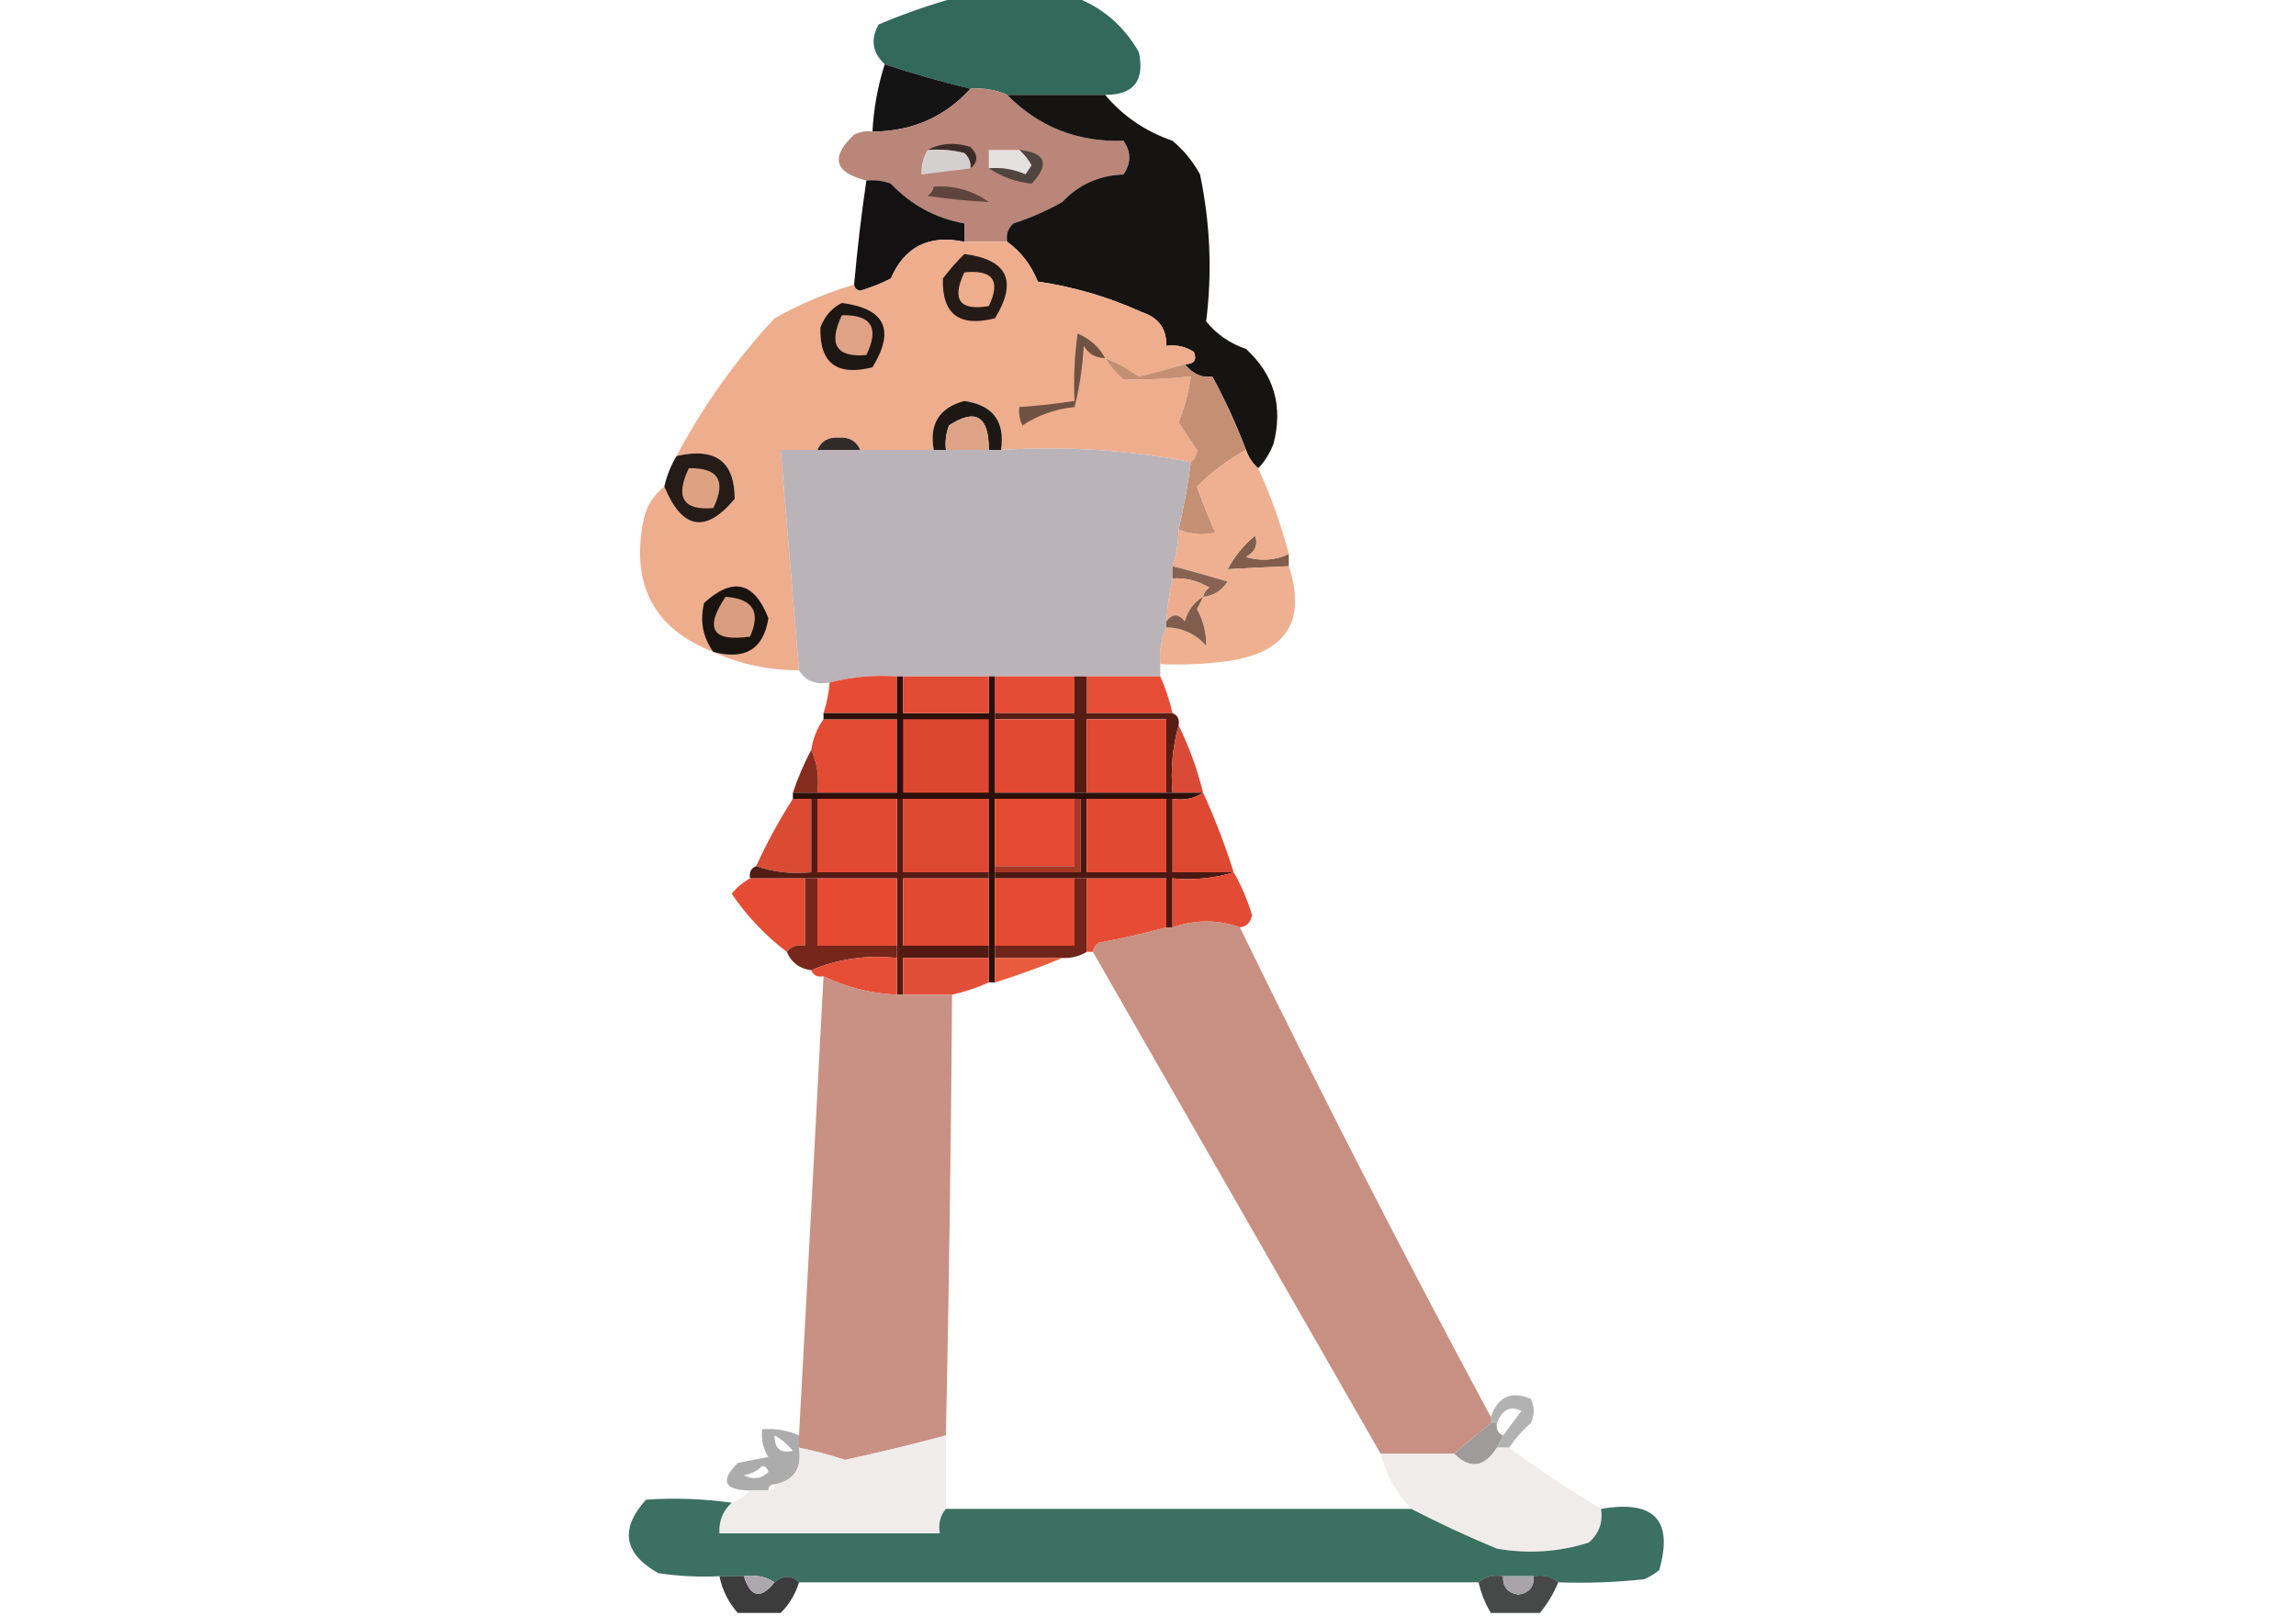 <?xml version="1.0" encoding="UTF-8"?>
<svg xmlns="http://www.w3.org/2000/svg" version="1.1" width="375px" height="264px" style="shape-rendering:geometricPrecision; text-rendering:geometricPrecision; image-rendering:optimizeQuality; fill-rule:evenodd; clip-rule:evenodd" xmlns:xlink="http://www.w3.org/1999/xlink">
<g><path style="opacity:0.981" fill="#2f6758" d="M 156.5,-0.5 C 162.833,-0.5 169.167,-0.5 175.5,-0.5C 180.037,1.198 183.537,4.198 186,8.5C 187.006,13.178 185.172,15.512 180.5,15.5C 175.167,15.5 169.833,15.5 164.5,15.5C 162.621,14.659 160.621,14.325 158.5,14.5C 153.763,13.365 149.097,12.032 144.5,10.5C 142.478,8.581 142.144,6.414 143.5,4C 147.846,2.164 152.179,0.664 156.5,-0.5 Z"/></g>
<g><path style="opacity:0.929" fill="#040303" d="M 144.5,10.5 C 149.097,12.032 153.763,13.365 158.5,14.5C 154.294,19.134 148.961,21.467 142.5,21.5C 142.691,17.738 143.358,14.071 144.5,10.5 Z"/></g>
<g><path style="opacity:0.991" fill="#b88578" d="M 158.5,14.5 C 160.621,14.325 162.621,14.659 164.5,15.5C 169.657,20.737 175.99,23.237 183.5,23C 184.76,24.814 184.76,26.647 183.5,28.5C 179.495,28.653 176.162,30.153 173.5,33C 170.95,34.442 168.284,35.608 165.5,36.5C 164.614,37.325 164.281,38.325 164.5,39.5C 162.167,39.5 159.833,39.5 157.5,39.5C 157.5,38.5 157.5,37.5 157.5,36.5C 152.799,35.649 148.799,33.482 145.5,30C 144.207,29.51 142.873,29.343 141.5,29.5C 136.247,28.169 135.58,25.669 139.5,22C 140.448,21.517 141.448,21.351 142.5,21.5C 148.961,21.467 154.294,19.134 158.5,14.5 Z"/></g>
<g><path style="opacity:0.941" fill="#080605" d="M 164.5,15.5 C 169.833,15.5 175.167,15.5 180.5,15.5C 183.406,18.965 187.073,21.465 191.5,23C 193.359,24.558 194.859,26.391 196,28.5C 197.666,36.472 197.999,44.472 197,52.5C 198.693,54.603 200.86,56.103 203.5,57C 208.088,61.189 209.588,66.355 208,72.5C 207.392,74.066 206.558,75.4 205.5,76.5C 204.599,75.71 203.932,74.71 203.5,73.5C 201.952,69.402 200.119,65.402 198,61.5C 196.346,61.794 194.846,61.127 193.5,59.5C 195.028,59.483 195.528,58.816 195,57.5C 193.644,56.62 192.144,56.286 190.5,56.5C 190.548,53.708 189.215,51.875 186.5,51C 181.069,48.523 175.403,46.856 169.5,46C 168.406,43.273 166.74,41.107 164.5,39.5C 164.281,38.325 164.614,37.325 165.5,36.5C 168.284,35.608 170.95,34.442 173.5,33C 176.162,30.153 179.495,28.653 183.5,28.5C 184.76,26.647 184.76,24.814 183.5,23C 175.99,23.237 169.657,20.737 164.5,15.5 Z"/></g>
<g><path style="opacity:1" fill="#3c2d29" d="M 151.5,24.5 C 153.628,23.371 155.961,23.204 158.5,24C 159.791,25.292 159.791,26.458 158.5,27.5C 158.586,26.504 158.252,25.671 157.5,25C 155.527,24.505 153.527,24.338 151.5,24.5 Z"/></g>
<g><path style="opacity:1" fill="#e5e0e0" d="M 166.5,24.5 C 167.278,25.156 167.944,25.989 168.5,27C 168.167,27.5 167.833,28 167.5,28.5C 165.591,27.652 163.591,27.318 161.5,27.5C 161.5,26.5 161.5,25.5 161.5,24.5C 163.167,24.5 164.833,24.5 166.5,24.5 Z"/></g>
<g><path style="opacity:1" fill="#d5d0d0" d="M 151.5,24.5 C 153.527,24.338 155.527,24.505 157.5,25C 158.252,25.671 158.586,26.504 158.5,27.5C 155.833,27.833 153.167,28.167 150.5,28.5C 150.433,27.041 150.766,25.708 151.5,24.5 Z"/></g>
<g><path style="opacity:1" fill="#504441" d="M 166.5,24.5 C 170.82,24.959 171.487,26.793 168.5,30C 165.974,29.738 163.64,28.905 161.5,27.5C 163.591,27.318 165.591,27.652 167.5,28.5C 167.833,28 168.167,27.5 168.5,27C 167.944,25.989 167.278,25.156 166.5,24.5 Z"/></g>
<g><path style="opacity:0.942" fill="#060404" d="M 141.5,29.5 C 142.873,29.343 144.207,29.51 145.5,30C 148.799,33.482 152.799,35.649 157.5,36.5C 157.5,37.5 157.5,38.5 157.5,39.5C 151.741,38.293 147.741,40.293 145.5,45.5C 143.892,46.318 142.225,46.985 140.5,47.5C 139.893,47.376 139.56,47.043 139.5,46.5C 140.006,40.812 140.672,35.145 141.5,29.5 Z"/></g>
<g><path style="opacity:1" fill="#5f443d" d="M 152.5,30.5 C 155.829,30.264 158.829,31.097 161.5,33C 158.231,32.843 154.898,32.51 151.5,32C 152.056,31.617 152.389,31.117 152.5,30.5 Z"/></g>
<g><path style="opacity:0.989" fill="#eead8d" d="M 157.5,39.5 C 159.833,39.5 162.167,39.5 164.5,39.5C 166.74,41.107 168.406,43.273 169.5,46C 175.403,46.856 181.069,48.523 186.5,51C 189.215,51.875 190.548,53.708 190.5,56.5C 192.144,56.286 193.644,56.62 195,57.5C 195.528,58.816 195.028,59.483 193.5,59.5C 191.053,60.225 188.553,60.892 186,61.5C 184.269,60.259 182.436,59.259 180.5,58.5C 181.29,59.794 182.29,60.961 183.5,62C 187.148,62.062 190.815,61.895 194.5,61.5C 194.145,64.067 193.479,66.567 192.5,69C 193.477,70.497 194.477,71.997 195.5,73.5C 195.457,74.416 195.124,75.083 194.5,75.5C 184.554,73.525 174.221,72.858 163.5,73.5C 164.181,68.845 162.181,66.178 157.5,65.5C 153.409,66.601 151.742,69.267 152.5,73.5C 148.5,73.5 144.5,73.5 140.5,73.5C 139.866,72.053 138.699,71.387 137,71.5C 135.301,71.387 134.134,72.053 133.5,73.5C 131.5,73.5 129.5,73.5 127.5,73.5C 128.5,85.502 129.5,97.502 130.5,109.5C 125.5,109.502 120.833,108.502 116.5,106.5C 106.971,102.784 103.137,95.784 105,85.5C 105.424,82.975 106.59,80.975 108.5,79.5C 111.422,86.529 115.256,87.196 120,81.5C 119.998,75.362 116.831,73.029 110.5,74.5C 114.837,66.323 120.171,58.823 126.5,52C 130.658,49.672 134.992,47.839 139.5,46.5C 139.56,47.043 139.893,47.376 140.5,47.5C 142.225,46.985 143.892,46.318 145.5,45.5C 147.741,40.293 151.741,38.293 157.5,39.5 Z"/></g>
<g><path style="opacity:1" fill="#241b17" d="M 157.5,41.5 C 164.57,42.407 166.237,45.907 162.5,52C 156.662,53.48 153.829,51.313 154,45.5C 155.102,44.051 156.269,42.718 157.5,41.5 Z"/></g>
<g><path style="opacity:1" fill="#eead8c" d="M 157.5,44.5 C 162.159,44.015 163.492,45.848 161.5,50C 156.728,50.81 155.395,48.977 157.5,44.5 Z"/></g>
<g><path style="opacity:1" fill="#1d1713" d="M 137.5,49.5 C 144.57,50.407 146.237,53.907 142.5,60C 136.662,61.48 133.829,59.313 134,53.5C 134.69,51.65 135.856,50.316 137.5,49.5 Z"/></g>
<g><path style="opacity:1" fill="#dfa284" d="M 137.5,51.5 C 142.328,51.385 143.661,53.552 141.5,58C 136.57,58.427 135.237,56.26 137.5,51.5 Z"/></g>
<g><path style="opacity:1" fill="#c58f74" d="M 180.5,58.5 C 182.436,59.259 184.269,60.259 186,61.5C 188.553,60.892 191.053,60.225 193.5,59.5C 194.846,61.127 196.346,61.794 198,61.5C 200.119,65.402 201.952,69.402 203.5,73.5C 200.569,75.091 197.902,77.091 195.5,79.5C 196.407,82.057 197.407,84.557 198.5,87C 196.455,87.49 194.455,87.323 192.5,86.5C 193.349,82.899 194.016,79.232 194.5,75.5C 195.124,75.083 195.457,74.416 195.5,73.5C 194.477,71.997 193.477,70.497 192.5,69C 193.479,66.567 194.145,64.067 194.5,61.5C 190.815,61.895 187.148,62.062 183.5,62C 182.29,60.961 181.29,59.794 180.5,58.5 Z"/></g>
<g><path style="opacity:1" fill="#1e1815" d="M 163.5,73.5 C 162.833,73.5 162.167,73.5 161.5,73.5C 161.527,67.984 159.36,66.651 155,69.5C 154.51,70.793 154.343,72.127 154.5,73.5C 153.833,73.5 153.167,73.5 152.5,73.5C 151.742,69.267 153.409,66.601 157.5,65.5C 162.181,66.178 164.181,68.845 163.5,73.5 Z"/></g>
<g><path style="opacity:1" fill="#705242" d="M 180.5,58.5 C 178.983,58.489 177.816,57.823 177,56.5C 176.824,59.882 176.324,63.215 175.5,66.5C 172.342,66.826 169.508,67.826 167,69.5C 166.517,68.552 166.351,67.552 166.5,66.5C 169.518,66.296 172.518,65.963 175.5,65.5C 175.335,61.818 175.501,58.152 176,54.5C 177.992,55.328 179.492,56.661 180.5,58.5 Z"/></g>
<g><path style="opacity:1" fill="#dfa487" d="M 161.5,73.5 C 159.167,73.5 156.833,73.5 154.5,73.5C 154.343,72.127 154.51,70.793 155,69.5C 159.36,66.651 161.527,67.984 161.5,73.5 Z"/></g>
<g><path style="opacity:1" fill="#312a28" d="M 140.5,73.5 C 138.167,73.5 135.833,73.5 133.5,73.5C 134.134,72.053 135.301,71.387 137,71.5C 138.699,71.387 139.866,72.053 140.5,73.5 Z"/></g>
<g><path style="opacity:0.997" fill="#bab4b9" d="M 133.5,73.5 C 135.833,73.5 138.167,73.5 140.5,73.5C 144.5,73.5 148.5,73.5 152.5,73.5C 153.167,73.5 153.833,73.5 154.5,73.5C 156.833,73.5 159.167,73.5 161.5,73.5C 162.167,73.5 162.833,73.5 163.5,73.5C 174.221,72.858 184.554,73.525 194.5,75.5C 194.016,79.232 193.349,82.899 192.5,86.5C 192.483,88.565 192.15,90.565 191.5,92.5C 191.5,93.167 191.5,93.833 191.5,94.5C 191.007,96.806 190.674,99.139 190.5,101.5C 190.5,101.833 190.5,102.167 190.5,102.5C 189.659,104.379 189.325,106.379 189.5,108.5C 189.5,109.167 189.5,109.833 189.5,110.5C 185.5,110.5 181.5,110.5 177.5,110.5C 176.833,110.5 176.167,110.5 175.5,110.5C 171.167,110.5 166.833,110.5 162.5,110.5C 162.167,110.5 161.833,110.5 161.5,110.5C 156.833,110.5 152.167,110.5 147.5,110.5C 147.167,110.5 146.833,110.5 146.5,110.5C 142.731,110.244 139.064,110.577 135.5,111.5C 133.219,111.923 131.552,111.256 130.5,109.5C 129.5,97.502 128.5,85.502 127.5,73.5C 129.5,73.5 131.5,73.5 133.5,73.5 Z"/></g>
<g><path style="opacity:1" fill="#251c18" d="M 110.5,74.5 C 116.831,73.029 119.998,75.362 120,81.5C 115.256,87.196 111.422,86.529 108.5,79.5C 108.893,77.716 109.559,76.049 110.5,74.5 Z"/></g>
<g><path style="opacity:1" fill="#dea283" d="M 112.5,76.5 C 117.328,76.385 118.661,78.552 116.5,83C 111.57,83.427 110.237,81.26 112.5,76.5 Z"/></g>
<g><path style="opacity:1" fill="#815e4c" d="M 210.5,90.5 C 210.5,91.167 210.5,91.833 210.5,92.5C 207.111,92.632 203.777,92.799 200.5,93C 201.622,90.876 203.122,89.043 205,87.5C 205.507,88.996 205.007,90.163 203.5,91C 205.929,91.703 208.262,91.537 210.5,90.5 Z"/></g>
<g><path style="opacity:0.962" fill="#eead8c" d="M 203.5,73.5 C 203.932,74.71 204.599,75.71 205.5,76.5C 207.559,81.01 209.226,85.677 210.5,90.5C 208.262,91.537 205.929,91.703 203.5,91C 205.007,90.163 205.507,88.996 205,87.5C 203.122,89.043 201.622,90.876 200.5,93C 203.777,92.799 207.111,92.632 210.5,92.5C 213.423,101.46 210.09,106.627 200.5,108C 196.848,108.499 193.182,108.665 189.5,108.5C 189.325,106.379 189.659,104.379 190.5,102.5C 193.099,102.549 195.266,103.549 197,105.5C 197.048,103.456 196.548,101.456 195.5,99.5C 195.863,98.817 196.196,98.15 196.5,97.5C 198.196,97.315 199.529,96.481 200.5,95C 197.48,94.099 194.48,93.266 191.5,92.5C 192.15,90.565 192.483,88.565 192.5,86.5C 194.455,87.323 196.455,87.49 198.5,87C 197.407,84.557 196.407,82.057 195.5,79.5C 197.902,77.091 200.569,75.091 203.5,73.5 Z"/></g>
<g><path style="opacity:1" fill="#886351" d="M 191.5,92.5 C 194.48,93.266 197.48,94.099 200.5,95C 199.529,96.481 198.196,97.315 196.5,97.5C 196.611,96.883 196.944,96.383 197.5,96C 195.655,94.872 193.655,94.372 191.5,94.5C 191.5,93.833 191.5,93.167 191.5,92.5 Z"/></g>
<g><path style="opacity:1" fill="#ecac8d" d="M 191.5,94.5 C 193.655,94.372 195.655,94.872 197.5,96C 196.944,96.383 196.611,96.883 196.5,97.5C 195.057,98.335 194.057,99.668 193.5,101.5C 192.473,100.209 191.473,100.209 190.5,101.5C 190.674,99.139 191.007,96.806 191.5,94.5 Z"/></g>
<g><path style="opacity:1" fill="#1a1411" d="M 116.5,106.5 C 114.788,104.104 114.288,101.438 115,98.5C 119.692,94.215 123.192,95.048 125.5,101C 124.706,106.047 121.706,107.88 116.5,106.5 Z"/></g>
<g><path style="opacity:1" fill="#d99e80" d="M 118.5,97.5 C 122.976,97.8 124.31,99.967 122.5,104C 116.339,104.878 115.006,102.711 118.5,97.5 Z"/></g>
<g><path style="opacity:1" fill="#805d4c" d="M 196.5,97.5 C 196.196,98.15 195.863,98.817 195.5,99.5C 196.548,101.456 197.048,103.456 197,105.5C 195.266,103.549 193.099,102.549 190.5,102.5C 190.5,102.167 190.5,101.833 190.5,101.5C 191.473,100.209 192.473,100.209 193.5,101.5C 194.057,99.668 195.057,98.335 196.5,97.5 Z"/></g>
<g><path style="opacity:1" fill="#e64c35" d="M 146.5,110.5 C 146.5,112.5 146.5,114.5 146.5,116.5C 142.5,116.5 138.5,116.5 134.5,116.5C 135.038,114.883 135.371,113.216 135.5,111.5C 139.064,110.577 142.731,110.244 146.5,110.5 Z"/></g>
<g><path style="opacity:1" fill="#e54c35" d="M 162.5,110.5 C 166.833,110.5 171.167,110.5 175.5,110.5C 175.5,112.5 175.5,114.5 175.5,116.5C 171.167,116.5 166.833,116.5 162.5,116.5C 162.5,114.5 162.5,112.5 162.5,110.5 Z"/></g>
<g><path style="opacity:0.992" fill="#e54c34" d="M 177.5,110.5 C 181.5,110.5 185.5,110.5 189.5,110.5C 190.363,112.421 191.029,114.421 191.5,116.5C 186.833,116.5 182.167,116.5 177.5,116.5C 177.5,114.5 177.5,112.5 177.5,110.5 Z"/></g>
<g><path style="opacity:1" fill="#571d15" d="M 175.5,110.5 C 176.167,110.5 176.833,110.5 177.5,110.5C 177.5,112.5 177.5,114.5 177.5,116.5C 182.167,116.5 186.833,116.5 191.5,116.5C 192.338,116.842 192.672,117.508 192.5,118.5C 191.518,121.962 191.185,125.629 191.5,129.5C 191.167,129.5 190.833,129.5 190.5,129.5C 190.5,125.5 190.5,121.5 190.5,117.5C 186.167,117.5 181.833,117.5 177.5,117.5C 177.5,121.5 177.5,125.5 177.5,129.5C 176.833,129.5 176.167,129.5 175.5,129.5C 175.5,125.5 175.5,121.5 175.5,117.5C 171.167,117.5 166.833,117.5 162.5,117.5C 162.5,117.167 162.5,116.833 162.5,116.5C 166.833,116.5 171.167,116.5 175.5,116.5C 175.5,114.5 175.5,112.5 175.5,110.5 Z"/></g>
<g><path style="opacity:0.992" fill="#e24931" d="M 134.5,117.5 C 138.5,117.5 142.5,117.5 146.5,117.5C 146.5,121.5 146.5,125.5 146.5,129.5C 142.167,129.5 137.833,129.5 133.5,129.5C 133.802,126.941 133.468,124.607 132.5,122.5C 132.796,120.597 133.463,118.93 134.5,117.5 Z"/></g>
<g><path style="opacity:1" fill="#e24932" d="M 162.5,117.5 C 166.833,117.5 171.167,117.5 175.5,117.5C 175.5,121.5 175.5,125.5 175.5,129.5C 171.167,129.5 166.833,129.5 162.5,129.5C 162.5,125.5 162.5,121.5 162.5,117.5 Z"/></g>
<g><path style="opacity:1" fill="#e14931" d="M 190.5,129.5 C 186.167,129.5 181.833,129.5 177.5,129.5C 177.5,125.5 177.5,121.5 177.5,117.5C 181.833,117.5 186.167,117.5 190.5,117.5C 190.5,121.5 190.5,125.5 190.5,129.5 Z"/></g>
<g><path style="opacity:0.964" fill="#d7452f" d="M 192.5,118.5 C 194.229,122.021 195.562,125.687 196.5,129.5C 194.833,129.5 193.167,129.5 191.5,129.5C 191.185,125.629 191.518,121.962 192.5,118.5 Z"/></g>
<g><path style="opacity:0.999" fill="#852c1f" d="M 132.5,122.5 C 133.468,124.607 133.802,126.941 133.5,129.5C 132.167,129.5 130.833,129.5 129.5,129.5C 130.305,127.085 131.305,124.751 132.5,122.5 Z"/></g>
<g><path style="opacity:0.972" fill="#da462f" d="M 129.5,130.5 C 130.5,130.5 131.5,130.5 132.5,130.5C 132.5,134.5 132.5,138.5 132.5,142.5C 129.287,142.81 126.287,142.477 123.5,141.5C 125.25,137.665 127.25,133.999 129.5,130.5 Z"/></g>
<g><path style="opacity:1" fill="#de4831" d="M 147.5,130.5 C 152.167,130.5 156.833,130.5 161.5,130.5C 161.5,134.5 161.5,138.5 161.5,142.5C 156.833,142.5 152.167,142.5 147.5,142.5C 147.5,138.5 147.5,134.5 147.5,130.5 Z"/></g>
<g><path style="opacity:1" fill="#2d0f0a" d="M 146.5,110.5 C 146.833,110.5 147.167,110.5 147.5,110.5C 147.5,112.5 147.5,114.5 147.5,116.5C 152.167,116.5 156.833,116.5 161.5,116.5C 161.5,114.5 161.5,112.5 161.5,110.5C 161.833,110.5 162.167,110.5 162.5,110.5C 162.5,112.5 162.5,114.5 162.5,116.5C 162.5,116.833 162.5,117.167 162.5,117.5C 162.5,121.5 162.5,125.5 162.5,129.5C 166.833,129.5 171.167,129.5 175.5,129.5C 176.167,129.5 176.833,129.5 177.5,129.5C 181.833,129.5 186.167,129.5 190.5,129.5C 190.833,129.5 191.167,129.5 191.5,129.5C 193.167,129.5 194.833,129.5 196.5,129.5C 195.081,130.451 193.415,130.784 191.5,130.5C 191.167,130.5 190.833,130.5 190.5,130.5C 186.167,130.5 181.833,130.5 177.5,130.5C 177.167,130.5 176.833,130.5 176.5,130.5C 176.167,130.5 175.833,130.5 175.5,130.5C 171.167,130.5 166.833,130.5 162.5,130.5C 162.5,134.167 162.5,137.833 162.5,141.5C 162.5,141.833 162.5,142.167 162.5,142.5C 162.5,142.833 162.5,143.167 162.5,143.5C 162.5,147.167 162.5,150.833 162.5,154.5C 162.5,155.167 162.5,155.833 162.5,156.5C 162.5,157.833 162.5,159.167 162.5,160.5C 162.167,160.5 161.833,160.5 161.5,160.5C 161.5,159.167 161.5,157.833 161.5,156.5C 161.5,155.833 161.5,155.167 161.5,154.5C 161.5,150.833 161.5,147.167 161.5,143.5C 161.5,143.167 161.5,142.833 161.5,142.5C 161.5,138.5 161.5,134.5 161.5,130.5C 156.833,130.5 152.167,130.5 147.5,130.5C 147.167,130.5 146.833,130.5 146.5,130.5C 142.167,130.5 137.833,130.5 133.5,130.5C 133.167,130.5 132.833,130.5 132.5,130.5C 131.5,130.5 130.5,130.5 129.5,130.5C 129.5,130.167 129.5,129.833 129.5,129.5C 130.833,129.5 132.167,129.5 133.5,129.5C 137.833,129.5 142.167,129.5 146.5,129.5C 146.5,125.5 146.5,121.5 146.5,117.5C 142.5,117.5 138.5,117.5 134.5,117.5C 134.5,117.167 134.5,116.833 134.5,116.5C 138.5,116.5 142.5,116.5 146.5,116.5C 146.5,114.5 146.5,112.5 146.5,110.5 Z"/></g>
<g><path style="opacity:1" fill="#dd4730" d="M 147.5,117.5 C 152.167,117.5 156.833,117.5 161.5,117.5C 161.5,121.5 161.5,125.5 161.5,129.5C 156.833,129.5 152.167,129.5 147.5,129.5C 147.5,125.5 147.5,121.5 147.5,117.5 Z"/></g>
<g><path style="opacity:1" fill="#e24b34" d="M 147.5,110.5 C 152.167,110.5 156.833,110.5 161.5,110.5C 161.5,112.5 161.5,114.5 161.5,116.5C 156.833,116.5 152.167,116.5 147.5,116.5C 147.5,114.5 147.5,112.5 147.5,110.5 Z"/></g>
<g><path style="opacity:1" fill="#e54a32" d="M 175.5,130.5 C 175.5,134.167 175.5,137.833 175.5,141.5C 171.167,141.5 166.833,141.5 162.5,141.5C 162.5,137.833 162.5,134.167 162.5,130.5C 166.833,130.5 171.167,130.5 175.5,130.5 Z"/></g>
<g><path style="opacity:0.992" fill="#dc4730" d="M 196.5,129.5 C 198.402,133.655 200.069,137.989 201.5,142.5C 198.167,142.5 194.833,142.5 191.5,142.5C 191.5,138.5 191.5,134.5 191.5,130.5C 193.415,130.784 195.081,130.451 196.5,129.5 Z"/></g>
<g><path style="opacity:1" fill="#a63625" d="M 175.5,130.5 C 175.833,130.5 176.167,130.5 176.5,130.5C 176.5,134.5 176.5,138.5 176.5,142.5C 171.833,142.5 167.167,142.5 162.5,142.5C 162.5,142.167 162.5,141.833 162.5,141.5C 166.833,141.5 171.167,141.5 175.5,141.5C 175.5,137.833 175.5,134.167 175.5,130.5 Z"/></g>
<g><path style="opacity:1" fill="#531b13" d="M 132.5,130.5 C 132.833,130.5 133.167,130.5 133.5,130.5C 133.5,134.5 133.5,138.5 133.5,142.5C 137.833,142.5 142.167,142.5 146.5,142.5C 146.5,138.5 146.5,134.5 146.5,130.5C 146.833,130.5 147.167,130.5 147.5,130.5C 147.5,134.5 147.5,138.5 147.5,142.5C 152.167,142.5 156.833,142.5 161.5,142.5C 161.5,142.833 161.5,143.167 161.5,143.5C 156.833,143.5 152.167,143.5 147.5,143.5C 147.5,147.167 147.5,150.833 147.5,154.5C 152.167,154.5 156.833,154.5 161.5,154.5C 161.5,155.167 161.5,155.833 161.5,156.5C 156.833,156.5 152.167,156.5 147.5,156.5C 147.5,158.5 147.5,160.5 147.5,162.5C 147.167,162.5 146.833,162.5 146.5,162.5C 146.5,160.5 146.5,158.5 146.5,156.5C 146.5,155.833 146.5,155.167 146.5,154.5C 146.5,150.833 146.5,147.167 146.5,143.5C 142.167,143.5 137.833,143.5 133.5,143.5C 132.833,143.5 132.167,143.5 131.5,143.5C 128.5,143.5 125.5,143.5 122.5,143.5C 122.328,142.508 122.662,141.842 123.5,141.5C 126.287,142.477 129.287,142.81 132.5,142.5C 132.5,138.5 132.5,134.5 132.5,130.5 Z"/></g>
<g><path style="opacity:1" fill="#e24932" d="M 133.5,130.5 C 137.833,130.5 142.167,130.5 146.5,130.5C 146.5,134.5 146.5,138.5 146.5,142.5C 142.167,142.5 137.833,142.5 133.5,142.5C 133.5,138.5 133.5,134.5 133.5,130.5 Z"/></g>
<g><path style="opacity:1" fill="#4b1811" d="M 176.5,130.5 C 176.833,130.5 177.167,130.5 177.5,130.5C 177.5,134.5 177.5,138.5 177.5,142.5C 181.833,142.5 186.167,142.5 190.5,142.5C 190.5,138.5 190.5,134.5 190.5,130.5C 190.833,130.5 191.167,130.5 191.5,130.5C 191.5,134.5 191.5,138.5 191.5,142.5C 194.833,142.5 198.167,142.5 201.5,142.5C 198.375,143.479 195.042,143.813 191.5,143.5C 191.5,146.167 191.5,148.833 191.5,151.5C 191.167,151.5 190.833,151.5 190.5,151.5C 190.5,148.833 190.5,146.167 190.5,143.5C 186.167,143.5 181.833,143.5 177.5,143.5C 176.833,143.5 176.167,143.5 175.5,143.5C 171.167,143.5 166.833,143.5 162.5,143.5C 162.5,143.167 162.5,142.833 162.5,142.5C 167.167,142.5 171.833,142.5 176.5,142.5C 176.5,138.5 176.5,134.5 176.5,130.5 Z"/></g>
<g><path style="opacity:1" fill="#e24932" d="M 177.5,130.5 C 181.833,130.5 186.167,130.5 190.5,130.5C 190.5,134.5 190.5,138.5 190.5,142.5C 186.167,142.5 181.833,142.5 177.5,142.5C 177.5,138.5 177.5,134.5 177.5,130.5 Z"/></g>
<g><path style="opacity:0.986" fill="#e64a32" d="M 122.5,143.5 C 125.5,143.5 128.5,143.5 131.5,143.5C 131.5,147.167 131.5,150.833 131.5,154.5C 130.209,154.263 129.209,154.596 128.5,155.5C 125.001,152.834 122.001,149.667 119.5,146C 120.373,144.955 121.373,144.122 122.5,143.5 Z"/></g>
<g><path style="opacity:1" fill="#e64b32" d="M 133.5,143.5 C 137.833,143.5 142.167,143.5 146.5,143.5C 146.5,147.167 146.5,150.833 146.5,154.5C 142.167,154.5 137.833,154.5 133.5,154.5C 133.5,150.833 133.5,147.167 133.5,143.5 Z"/></g>
<g><path style="opacity:1" fill="#e14931" d="M 161.5,143.5 C 161.5,147.167 161.5,150.833 161.5,154.5C 156.833,154.5 152.167,154.5 147.5,154.5C 147.5,150.833 147.5,147.167 147.5,143.5C 152.167,143.5 156.833,143.5 161.5,143.5 Z"/></g>
<g><path style="opacity:1" fill="#e54a32" d="M 162.5,143.5 C 166.833,143.5 171.167,143.5 175.5,143.5C 175.5,147.167 175.5,150.833 175.5,154.5C 171.167,154.5 166.833,154.5 162.5,154.5C 162.5,150.833 162.5,147.167 162.5,143.5 Z"/></g>
<g><path style="opacity:1" fill="#e64c34" d="M 177.5,143.5 C 181.833,143.5 186.167,143.5 190.5,143.5C 190.5,146.167 190.5,148.833 190.5,151.5C 186.887,152.486 183.221,153.319 179.5,154C 178.944,154.383 178.611,154.883 178.5,155.5C 178.167,155.5 177.833,155.5 177.5,155.5C 177.5,151.5 177.5,147.5 177.5,143.5 Z"/></g>
<g><path style="opacity:0.989" fill="#e34a33" d="M 201.5,142.5 C 202.727,144.632 203.727,146.966 204.5,149.5C 204.253,150.713 203.586,151.38 202.5,151.5C 198.935,150.213 195.268,150.213 191.5,151.5C 191.5,148.833 191.5,146.167 191.5,143.5C 195.042,143.813 198.375,143.479 201.5,142.5 Z"/></g>
<g><path style="opacity:0.971" fill="#c58d7f" d="M 202.5,151.5 C 215.673,178.514 229.339,205.181 243.5,231.5C 243.5,231.833 243.5,232.167 243.5,232.5C 241.363,234.171 239.363,235.838 237.5,237.5C 233.5,237.5 229.5,237.5 225.5,237.5C 209.849,210.202 194.182,182.869 178.5,155.5C 178.611,154.883 178.944,154.383 179.5,154C 183.221,153.319 186.887,152.486 190.5,151.5C 190.833,151.5 191.167,151.5 191.5,151.5C 195.268,150.213 198.935,150.213 202.5,151.5 Z"/></g>
<g><path style="opacity:1" fill="#76261a" d="M 131.5,143.5 C 132.167,143.5 132.833,143.5 133.5,143.5C 133.5,147.167 133.5,150.833 133.5,154.5C 137.833,154.5 142.167,154.5 146.5,154.5C 146.5,155.167 146.5,155.833 146.5,156.5C 141.52,155.985 136.854,156.652 132.5,158.5C 130.596,158.262 129.262,157.262 128.5,155.5C 129.209,154.596 130.209,154.263 131.5,154.5C 131.5,150.833 131.5,147.167 131.5,143.5 Z"/></g>
<g><path style="opacity:1" fill="#70251a" d="M 175.5,143.5 C 176.167,143.5 176.833,143.5 177.5,143.5C 177.5,147.5 177.5,151.5 177.5,155.5C 176.292,156.234 174.959,156.567 173.5,156.5C 169.833,156.5 166.167,156.5 162.5,156.5C 162.5,155.833 162.5,155.167 162.5,154.5C 166.833,154.5 171.167,154.5 175.5,154.5C 175.5,150.833 175.5,147.167 175.5,143.5 Z"/></g>
<g><path style="opacity:0.998" fill="#e64d35" d="M 146.5,156.5 C 146.5,158.5 146.5,160.5 146.5,162.5C 142.279,162.314 138.279,161.314 134.5,159.5C 133.508,159.672 132.842,159.338 132.5,158.5C 136.854,156.652 141.52,155.985 146.5,156.5 Z"/></g>
<g><path style="opacity:0.976" fill="#e04a33" d="M 161.5,156.5 C 161.5,157.833 161.5,159.167 161.5,160.5C 159.579,161.363 157.579,162.029 155.5,162.5C 152.833,162.5 150.167,162.5 147.5,162.5C 147.5,160.5 147.5,158.5 147.5,156.5C 152.167,156.5 156.833,156.5 161.5,156.5 Z"/></g>
<g><path style="opacity:0.935" fill="#e75230" d="M 162.5,156.5 C 166.167,156.5 169.833,156.5 173.5,156.5C 169.974,157.974 166.307,159.307 162.5,160.5C 162.5,159.167 162.5,157.833 162.5,156.5 Z"/></g>
<g><path style="opacity:0.972" fill="#c68e80" d="M 134.5,159.5 C 138.279,161.314 142.279,162.314 146.5,162.5C 146.833,162.5 147.167,162.5 147.5,162.5C 150.167,162.5 152.833,162.5 155.5,162.5C 155.329,186.503 154.996,210.503 154.5,234.5C 149.051,235.97 143.551,237.303 138,238.5C 135.528,237.678 133.028,237.011 130.5,236.5C 130.5,235.833 130.5,235.167 130.5,234.5C 131.867,209.501 133.2,184.501 134.5,159.5 Z"/></g>
<g><path style="opacity:0.305" fill="#070606" d="M 246.5,236.5 C 245.833,236.5 245.167,236.5 244.5,236.5C 244.833,235.833 245.167,235.167 245.5,234.5C 246.476,233.185 247.476,231.852 248.5,230.5C 246.655,229.605 245.322,230.272 244.5,232.5C 244.167,232.5 243.833,232.5 243.5,232.5C 243.5,232.167 243.5,231.833 243.5,231.5C 244.615,228.192 246.782,227.192 250,228.5C 250.667,229.833 250.667,231.167 250,232.5C 248.624,233.705 247.458,235.038 246.5,236.5 Z"/></g>
<g><path style="opacity:0.325" fill="#020202" d="M 130.5,234.5 C 130.5,235.167 130.5,235.833 130.5,236.5C 131.031,239.888 129.697,241.888 126.5,242.5C 125.833,242.5 125.5,242.833 125.5,243.5C 124.5,243.5 123.5,243.5 122.5,243.5C 118.247,243.434 117.58,241.934 120.5,239C 122.167,238.667 123.833,238.333 125.5,238C 124.62,236.644 124.286,235.144 124.5,233.5C 126.621,233.325 128.621,233.659 130.5,234.5 Z M 126.5,234.5 C 127.627,235.122 128.627,235.955 129.5,237C 127.511,237.519 126.511,236.686 126.5,234.5 Z M 124.5,239.5 C 125.043,239.56 125.376,239.893 125.5,240.5C 124.277,241.614 122.944,241.781 121.5,241C 122.737,240.768 123.737,240.268 124.5,239.5 Z"/></g>
<g><path style="opacity:0.999" fill="#f1ecec" d="M 154.5,234.5 C 154.5,238.5 154.5,242.5 154.5,246.5C 153.566,247.568 153.232,248.901 153.5,250.5C 141.5,250.5 129.5,250.5 117.5,250.5C 117.392,248.486 118.058,246.82 119.5,245.5C 120.71,245.068 121.71,244.401 122.5,243.5C 123.5,243.5 124.5,243.5 125.5,243.5C 126.167,243.5 126.5,243.167 126.5,242.5C 129.697,241.888 131.031,239.888 130.5,236.5C 133.028,237.011 135.528,237.678 138,238.5C 143.551,237.303 149.051,235.97 154.5,234.5 Z"/></g>
<g><path style="opacity:1" fill="#a09b9b" d="M 243.5,232.5 C 243.833,232.5 244.167,232.5 244.5,232.5C 244.328,233.492 244.662,234.158 245.5,234.5C 245.167,235.167 244.833,235.833 244.5,236.5C 242.428,239.734 240.095,240.067 237.5,237.5C 239.363,235.838 241.363,234.171 243.5,232.5 Z"/></g>
<g><path style="opacity:1" fill="#f1ecec" d="M 244.5,236.5 C 245.167,236.5 245.833,236.5 246.5,236.5C 251.328,240.081 256.328,243.415 261.5,246.5C 261.822,248.722 261.155,250.556 259.5,252C 254.618,253.555 249.618,253.888 244.5,253C 239.7,251.011 235.034,248.845 230.5,246.5C 228.06,243.957 226.394,240.957 225.5,237.5C 229.5,237.5 233.5,237.5 237.5,237.5C 240.095,240.067 242.428,239.734 244.5,236.5 Z"/></g>
<g><path style="opacity:0.947" fill="#326959" d="M 119.5,245.5 C 118.058,246.82 117.392,248.486 117.5,250.5C 129.5,250.5 141.5,250.5 153.5,250.5C 153.232,248.901 153.566,247.568 154.5,246.5C 179.833,246.5 205.167,246.5 230.5,246.5C 235.034,248.845 239.7,251.011 244.5,253C 249.618,253.888 254.618,253.555 259.5,252C 261.155,250.556 261.822,248.722 261.5,246.5C 270.178,245.004 273.344,248.338 271,256.5C 270.25,257.126 269.416,257.626 268.5,258C 263.845,258.499 259.179,258.666 254.5,258.5C 253.432,257.566 252.099,257.232 250.5,257.5C 248.833,257.5 247.167,257.5 245.5,257.5C 243.901,257.232 242.568,257.566 241.5,258.5C 204.5,258.5 167.5,258.5 130.5,258.5C 129.295,257.314 127.961,257.314 126.5,258.5C 125.081,257.549 123.415,257.216 121.5,257.5C 120.167,257.5 118.833,257.5 117.5,257.5C 114.15,257.665 110.817,257.498 107.5,257C 101.864,253.797 101.198,249.797 105.5,245C 110.174,244.667 114.84,244.833 119.5,245.5 Z"/></g>
<g><path style="opacity:0.775" fill="#040404" d="M 117.5,257.5 C 118.833,257.5 120.167,257.5 121.5,257.5C 122.577,260.972 124.244,261.305 126.5,258.5C 127.961,257.314 129.295,257.314 130.5,258.5C 129.925,260.411 128.925,262.078 127.5,263.5C 125.167,263.5 122.833,263.5 120.5,263.5C 118.975,261.784 117.975,259.784 117.5,257.5 Z"/></g>
<g><path style="opacity:1" fill="#ada8ad" d="M 121.5,257.5 C 123.415,257.216 125.081,257.549 126.5,258.5C 124.244,261.305 122.577,260.972 121.5,257.5 Z"/></g>
<g><path style="opacity:0.743" fill="#080b0a" d="M 245.5,257.5 C 245.418,259.252 246.251,260.252 248,260.5C 249.749,260.252 250.582,259.252 250.5,257.5C 252.099,257.232 253.432,257.566 254.5,258.5C 253.752,260.332 252.752,261.999 251.5,263.5C 248.833,263.5 246.167,263.5 243.5,263.5C 242.559,261.95 241.893,260.284 241.5,258.5C 242.568,257.566 243.901,257.232 245.5,257.5 Z"/></g>
<g><path style="opacity:1" fill="#a7a5a8" d="M 245.5,257.5 C 247.167,257.5 248.833,257.5 250.5,257.5C 250.582,259.252 249.749,260.252 248,260.5C 246.251,260.252 245.418,259.252 245.5,257.5 Z"/></g>
</svg>
